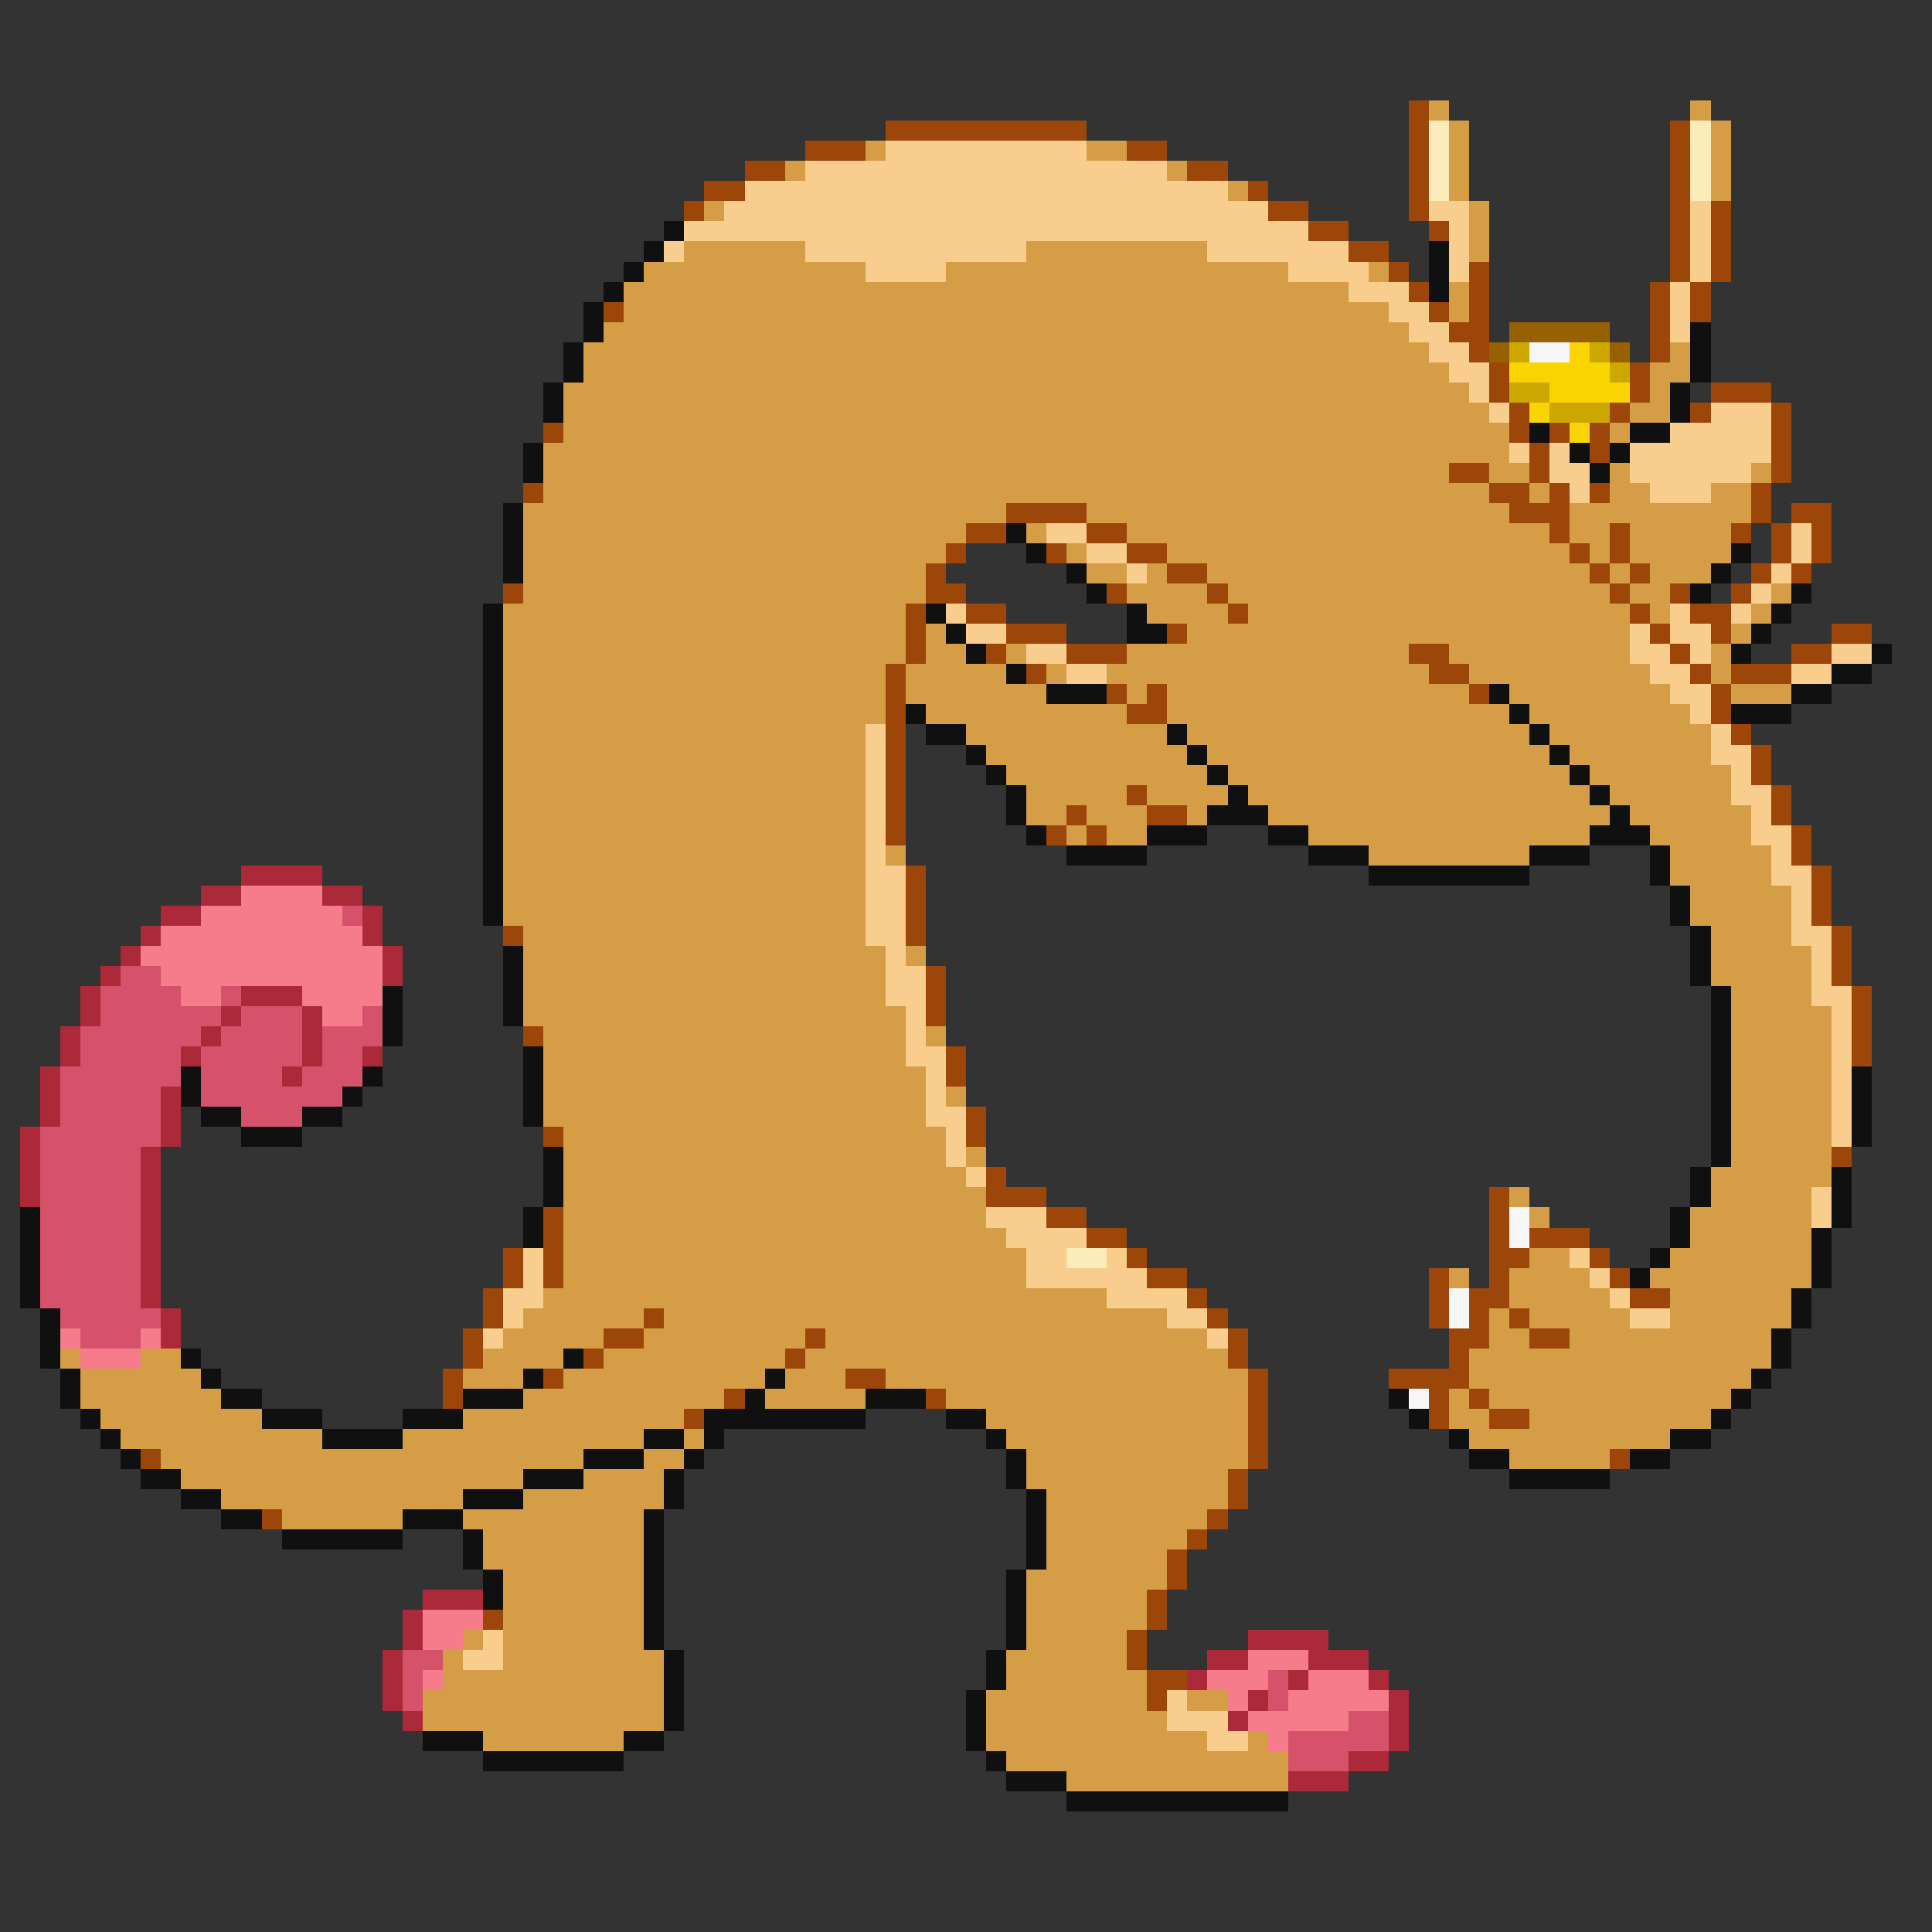 <svg xmlns="http://www.w3.org/2000/svg" viewBox="0 -0.5 96 96" shape-rendering="crispEdges">
<rect x="0" y="-0.5" width="96" height="96" fill="#333333" stroke="none"/>
<path stroke="#9c4609" d="M70 5h1M44 6h10M70 6h1M83 6h1M40 7h3M56 7h2M70 7h1M83 7h1M37 8h2M59 8h2M70 8h1M83 8h1M35 9h2M62 9h1M70 9h1M83 9h1M34 10h1M63 10h2M70 10h1M83 10h1M85 10h1M65 11h2M71 11h1M83 11h1M85 11h1M67 12h2M83 12h1M85 12h1M69 13h1M73 13h1M83 13h1M85 13h1M70 14h1M73 14h1M82 14h1M84 14h1M30 15h1M71 15h1M73 15h1M82 15h1M84 15h1M72 16h2M82 16h1M73 17h1M82 17h1M74 18h1M81 18h1M74 19h1M81 19h1M85 19h3M75 20h1M80 20h1M84 20h1M88 20h1M27 21h1M75 21h1M77 21h1M79 21h1M88 21h1M76 22h1M79 22h1M88 22h1M72 23h2M76 23h1M88 23h1M26 24h1M74 24h2M77 24h1M79 24h1M87 24h1M50 25h4M75 25h3M87 25h1M89 25h2M48 26h2M54 26h2M77 26h1M80 26h1M86 26h1M88 26h1M90 26h1M47 27h1M52 27h1M56 27h2M78 27h1M80 27h1M88 27h1M90 27h1M46 28h1M58 28h2M79 28h1M81 28h1M87 28h1M89 28h1M25 29h1M46 29h2M55 29h1M60 29h1M80 29h1M83 29h1M86 29h1M45 30h1M48 30h2M61 30h1M81 30h1M84 30h2M45 31h1M50 31h3M58 31h1M82 31h1M85 31h1M91 31h2M45 32h1M49 32h1M53 32h3M70 32h2M83 32h1M89 32h2M44 33h1M51 33h1M71 33h2M84 33h1M86 33h3M44 34h1M55 34h1M57 34h1M73 34h1M85 34h1M44 35h1M56 35h2M85 35h1M44 36h1M86 36h1M44 37h1M87 37h1M44 38h1M87 38h1M44 39h1M56 39h1M88 39h1M44 40h1M53 40h1M57 40h2M88 40h1M44 41h1M52 41h1M54 41h1M89 41h1M89 42h1M45 43h1M90 43h1M45 44h1M90 44h1M45 45h1M90 45h1M25 46h1M45 46h1M91 46h1M91 47h1M46 48h1M91 48h1M46 49h1M92 49h1M46 50h1M92 50h1M26 51h1M92 51h1M47 52h1M92 52h1M47 53h1M48 55h1M27 56h1M48 56h1M91 57h1M49 58h1M49 59h3M74 59h1M27 60h1M52 60h2M74 60h1M27 61h1M54 61h2M74 61h1M76 61h3M25 62h1M27 62h1M56 62h1M74 62h2M79 62h1M25 63h1M27 63h1M57 63h2M71 63h1M74 63h1M80 63h1M24 64h1M59 64h1M71 64h1M73 64h2M81 64h2M24 65h1M32 65h1M60 65h1M71 65h1M73 65h1M75 65h1M23 66h1M30 66h2M40 66h1M61 66h1M72 66h2M76 66h2M23 67h1M29 67h1M39 67h1M61 67h1M72 67h1M22 68h1M27 68h1M42 68h2M62 68h1M69 68h4M22 69h1M36 69h1M46 69h1M62 69h1M71 69h1M73 69h1M34 70h1M62 70h1M71 70h1M74 70h2M62 71h1M7 72h1M62 72h1M80 72h1M61 73h1M61 74h1M13 75h1M60 75h1M59 76h1M58 77h1M58 78h1M57 79h1M24 80h1M57 80h1M56 81h1M56 82h1M57 83h2M57 84h1" />
<path stroke="#d69d47" d="M71 5h1M84 5h1M72 6h1M85 6h1M43 7h1M54 7h2M72 7h1M85 7h1M39 8h1M58 8h1M72 8h1M85 8h1M61 9h1M72 9h1M85 9h1M35 10h1M73 10h1M73 11h1M34 12h6M51 12h9M73 12h1M32 13h11M47 13h17M68 13h1M31 14h36M72 14h1M31 15h38M72 15h1M30 16h40M29 17h42M83 17h1M29 18h43M82 18h2M28 19h45M82 19h1M28 20h46M81 20h2M28 21h47M80 21h1M27 22h48M27 23h45M74 23h2M80 23h1M87 23h1M27 24h47M76 24h1M80 24h2M85 24h2M26 25h24M54 25h21M78 25h9M26 26h22M51 26h1M56 26h21M78 26h2M81 26h5M26 27h21M53 27h1M58 27h20M79 27h1M81 27h5M26 28h20M54 28h2M57 28h1M60 28h19M80 28h1M82 28h3M26 29h20M56 29h4M61 29h19M81 29h2M88 29h1M25 30h20M57 30h4M62 30h19M82 30h1M87 30h1M25 31h20M46 31h1M59 31h22M86 31h1M25 32h20M46 32h2M50 32h1M56 32h14M72 32h9M85 32h1M25 33h19M45 33h5M52 33h1M55 33h16M73 33h9M85 33h1M25 34h19M45 34h7M56 34h1M58 34h15M75 34h8M86 34h3M25 35h19M46 35h10M58 35h17M76 35h8M25 36h18M48 36h10M59 36h17M77 36h8M25 37h18M49 37h10M60 37h17M78 37h7M25 38h18M50 38h10M61 38h17M79 38h7M25 39h18M51 39h5M57 39h4M62 39h17M80 39h6M25 40h18M51 40h2M54 40h3M59 40h1M63 40h17M81 40h6M25 41h18M53 41h1M55 41h2M65 41h14M82 41h5M25 42h18M44 42h1M68 42h8M83 42h5M25 43h18M83 43h5M25 44h18M84 44h5M25 45h18M84 45h5M26 46h17M85 46h4M26 47h18M45 47h1M85 47h5M26 48h18M85 48h5M26 49h18M86 49h4M26 50h19M86 50h5M27 51h18M46 51h1M86 51h5M27 52h18M86 52h5M27 53h19M86 53h5M27 54h19M47 54h1M86 54h5M27 55h19M86 55h5M28 56h19M86 56h5M28 57h19M48 57h1M86 57h5M28 58h20M85 58h6M28 59h21M75 59h1M85 59h5M28 60h21M76 60h1M84 60h6M28 61h22M84 61h6M28 62h23M76 62h2M83 62h7M28 63h23M72 63h1M75 63h4M82 63h8M27 64h28M75 64h5M83 64h6M26 65h6M33 65h25M74 65h1M76 65h5M83 65h6M25 66h5M32 66h8M41 66h19M74 66h2M78 66h10M3 67h1M7 67h2M24 67h4M30 67h9M40 67h21M73 67h15M4 68h6M23 68h3M28 68h10M39 68h3M44 68h18M73 68h14M4 69h7M26 69h10M38 69h5M47 69h15M72 69h1M74 69h12M5 70h8M23 70h11M49 70h13M72 70h2M76 70h9M6 71h10M20 71h12M34 71h1M50 71h12M73 71h10M8 72h21M32 72h2M51 72h11M75 72h5M9 73h17M29 73h4M51 73h10M11 74h12M26 74h7M52 74h9M14 75h6M23 75h9M52 75h8M24 76h8M52 76h7M24 77h8M52 77h6M25 78h7M51 78h7M25 79h7M51 79h6M25 80h7M51 80h6M23 81h1M25 81h7M51 81h5M22 82h1M25 82h8M50 82h6M22 83h11M50 83h7M21 84h12M49 84h8M59 84h2M21 85h12M49 85h9M24 86h7M49 86h11M62 86h1M50 87h14M53 88h11" />
<path stroke="#fbecba" d="M71 6h1M84 6h1M71 7h1M84 7h1M71 8h1M84 8h1M71 9h1M84 9h1M53 62h2" />
<path stroke="#f8cd8d" d="M44 7h10M40 8h18M37 9h24M36 10h27M71 10h2M84 10h1M34 11h31M72 11h1M84 11h1M33 12h1M40 12h11M60 12h7M72 12h1M84 12h1M43 13h4M64 13h4M72 13h1M84 13h1M67 14h3M83 14h1M69 15h2M83 15h1M70 16h2M83 16h1M71 17h2M72 18h2M73 19h1M74 20h1M85 20h3M83 21h5M75 22h1M77 22h1M81 22h7M77 23h2M81 23h6M78 24h1M82 24h3M52 26h2M89 26h1M54 27h2M89 27h1M56 28h1M88 28h1M87 29h1M47 30h1M83 30h1M86 30h1M48 31h2M81 31h1M83 31h2M51 32h2M81 32h2M84 32h1M91 32h2M53 33h2M82 33h2M89 33h2M83 34h2M84 35h1M43 36h1M85 36h1M43 37h1M85 37h2M43 38h1M86 38h1M43 39h1M86 39h2M43 40h1M87 40h1M43 41h1M87 41h2M43 42h1M88 42h1M43 43h2M88 43h2M43 44h2M89 44h1M43 45h2M89 45h1M43 46h2M89 46h2M44 47h1M90 47h1M44 48h2M90 48h1M44 49h2M90 49h2M45 50h1M91 50h1M45 51h1M91 51h1M45 52h2M91 52h1M46 53h1M91 53h1M46 54h1M91 54h1M46 55h2M91 55h1M47 56h1M91 56h1M47 57h1M48 58h1M90 59h1M49 60h3M90 60h1M50 61h4M26 62h1M51 62h2M55 62h1M78 62h1M26 63h1M51 63h6M79 63h1M25 64h2M55 64h4M80 64h1M25 65h1M58 65h2M81 65h2M24 66h1M60 66h1M24 81h1M23 82h2M58 84h1M58 85h3M60 86h2" />
<path stroke="#101010" d="M33 11h1M32 12h1M71 12h1M31 13h1M71 13h1M30 14h1M71 14h1M29 15h1M29 16h1M84 16h1M28 17h1M84 17h1M28 18h1M84 18h1M27 19h1M83 19h1M27 20h1M83 20h1M76 21h1M81 21h2M26 22h1M78 22h1M80 22h1M26 23h1M79 23h1M25 25h1M25 26h1M50 26h1M25 27h1M51 27h1M86 27h1M25 28h1M53 28h1M85 28h1M54 29h1M84 29h1M89 29h1M24 30h1M46 30h1M56 30h1M88 30h1M24 31h1M47 31h1M56 31h2M87 31h1M24 32h1M48 32h1M86 32h1M93 32h1M24 33h1M50 33h1M91 33h2M24 34h1M52 34h3M74 34h1M89 34h2M24 35h1M45 35h1M75 35h1M86 35h3M24 36h1M46 36h2M58 36h1M76 36h1M24 37h1M48 37h1M59 37h1M77 37h1M24 38h1M49 38h1M60 38h1M78 38h1M24 39h1M50 39h1M61 39h1M79 39h1M24 40h1M50 40h1M60 40h3M80 40h1M24 41h1M51 41h1M57 41h3M63 41h2M79 41h3M24 42h1M53 42h4M65 42h3M76 42h3M82 42h1M24 43h1M68 43h8M82 43h1M24 44h1M83 44h1M24 45h1M83 45h1M84 46h1M25 47h1M84 47h1M25 48h1M84 48h1M19 49h1M25 49h1M85 49h1M19 50h1M25 50h1M85 50h1M19 51h1M85 51h1M26 52h1M85 52h1M9 53h1M18 53h1M26 53h1M85 53h1M92 53h1M9 54h1M17 54h1M26 54h1M85 54h1M92 54h1M10 55h2M15 55h2M26 55h1M85 55h1M92 55h1M12 56h3M85 56h1M92 56h1M27 57h1M85 57h1M27 58h1M84 58h1M91 58h1M27 59h1M84 59h1M91 59h1M1 60h1M26 60h1M83 60h1M91 60h1M1 61h1M26 61h1M83 61h1M90 61h1M1 62h1M82 62h1M90 62h1M1 63h1M81 63h1M90 63h1M1 64h1M89 64h1M2 65h1M89 65h1M2 66h1M88 66h1M2 67h1M9 67h1M28 67h1M88 67h1M3 68h1M10 68h1M26 68h1M38 68h1M87 68h1M3 69h1M11 69h2M23 69h3M37 69h1M43 69h3M69 69h1M86 69h1M4 70h1M13 70h3M20 70h3M35 70h8M47 70h2M70 70h1M85 70h1M5 71h1M16 71h4M32 71h2M35 71h1M49 71h1M72 71h1M83 71h2M6 72h1M29 72h3M34 72h1M50 72h1M73 72h2M81 72h2M7 73h2M26 73h3M33 73h1M50 73h1M75 73h5M9 74h2M23 74h3M33 74h1M51 74h1M11 75h2M20 75h3M32 75h1M51 75h1M14 76h6M23 76h1M32 76h1M51 76h1M23 77h1M32 77h1M51 77h1M24 78h1M32 78h1M50 78h1M24 79h1M32 79h1M50 79h1M32 80h1M50 80h1M32 81h1M50 81h1M33 82h1M49 82h1M33 83h1M49 83h1M33 84h1M48 84h1M33 85h1M48 85h1M21 86h3M31 86h2M48 86h1M24 87h7M49 87h1M50 88h3M53 89h11" />
<path stroke="#986100" d="M75 16h5M74 17h1M80 17h1" />
<path stroke="#cca700" d="M75 17h1M79 17h1M80 18h1M75 19h2M77 20h3" />
<path stroke="#f6f6f6" d="M76 17h2M75 60h1M75 61h1M72 64h1M72 65h1M70 69h1" />
<path stroke="#f9d400" d="M78 17h1M75 18h5M77 19h4M76 20h1M78 21h1" />
<path stroke="#ac2939" d="M12 43h4M10 44h2M16 44h2M8 45h2M18 45h1M7 46h1M18 46h1M6 47h1M19 47h1M5 48h1M19 48h1M4 49h1M12 49h3M4 50h1M11 50h1M15 50h1M3 51h1M10 51h1M15 51h1M3 52h1M9 52h1M15 52h1M18 52h1M2 53h1M14 53h1M2 54h1M8 54h1M2 55h1M8 55h1M1 56h1M8 56h1M1 57h1M7 57h1M1 58h1M7 58h1M1 59h1M7 59h1M7 60h1M7 61h1M7 62h1M7 63h1M7 64h1M8 65h1M8 66h1M21 79h3M20 80h1M20 81h1M62 81h4M19 82h1M60 82h2M65 82h3M19 83h1M59 83h1M64 83h1M68 83h1M19 84h1M62 84h1M69 84h1M20 85h1M61 85h1M69 85h1M69 86h1M67 87h2M64 88h3" />
<path stroke="#f67b8b" d="M12 44h4M10 45h7M8 46h10M7 47h12M8 48h11M9 49h2M15 49h4M16 50h2M3 66h1M7 66h1M4 67h3M21 80h3M21 81h2M62 82h3M21 83h1M60 83h3M65 83h3M61 84h1M64 84h5M62 85h5M63 86h1" />
<path stroke="#d5526a" d="M17 45h1M6 48h2M5 49h4M11 49h1M5 50h6M12 50h3M18 50h1M4 51h6M11 51h4M16 51h3M4 52h5M10 52h5M16 52h2M3 53h6M10 53h4M15 53h3M3 54h5M10 54h7M3 55h5M12 55h3M2 56h6M2 57h5M2 58h5M2 59h5M2 60h5M2 61h5M2 62h5M2 63h5M2 64h5M3 65h5M4 66h3M20 82h2M20 83h1M63 83h1M20 84h1M63 84h1M67 85h2M64 86h5M64 87h3" />
</svg>